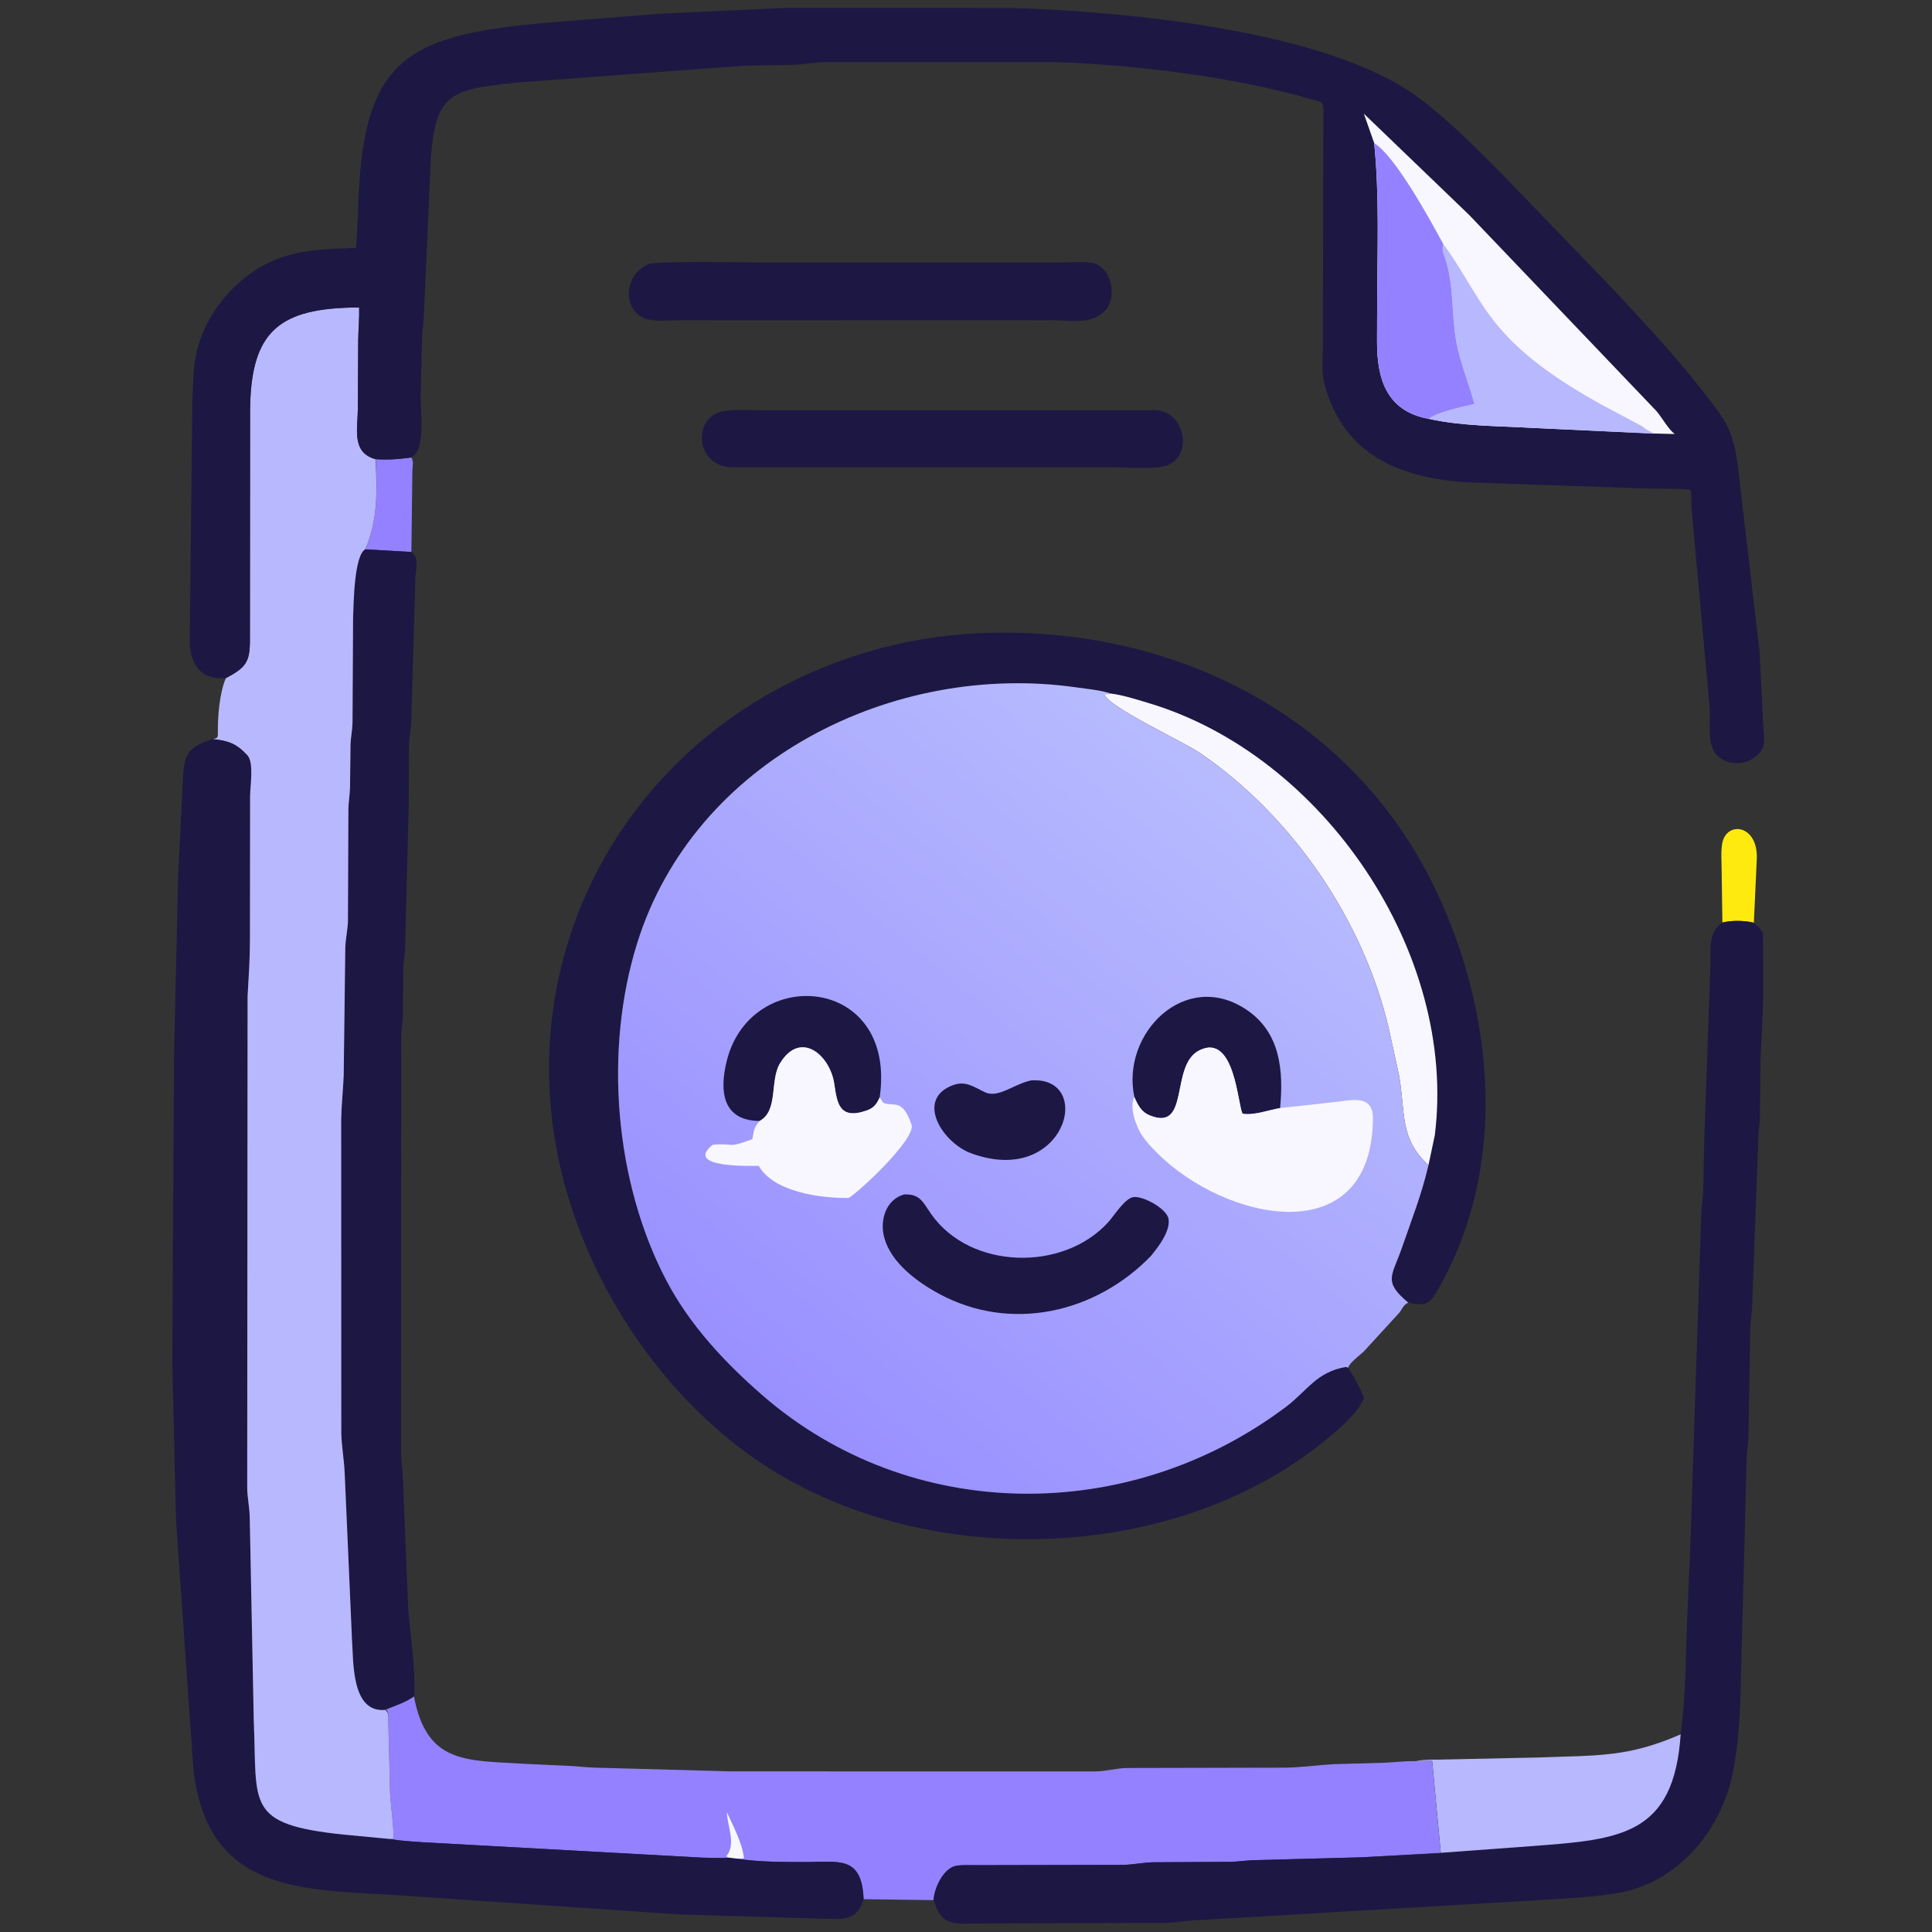 <?xml version="1.0" encoding="utf-8" ?>
<svg xmlns="http://www.w3.org/2000/svg" xmlns:xlink="http://www.w3.org/1999/xlink" width="512" height="512">
	<rect width="100%" height="100%" fill="#333333" stroke="none"/>
	<path fill="#FFEA0F" d="M456.454 244.496L456.248 230.464C456.253 228.235 456.004 225.633 456.422 223.444C457.552 217.515 465.935 218.462 465.569 227.636L464.79 244.523C462.245 243.926 458.859 243.864 456.454 244.496Z"/>
	<path fill="#9381FF" d="M99.567 121.676C102.741 121.917 105.812 121.688 109.02 121.223C109.639 122.334 109.374 123.339 109.287 124.5L109.022 146.283L96.797 145.589C100.159 137.87 99.987 129.88 99.567 121.676Z"/>
	<path fill="#1D1743" d="M305.036 108.715C314.558 107.801 317.07 122.766 307.216 123.807C303.412 124.209 299.243 123.855 295.411 123.839L194.8 123.833C183.884 124.288 183.308 110.069 192.013 108.919C195.71 108.43 199.817 108.766 203.564 108.765L305.036 108.715Z"/>
	<path fill="#1D1743" d="M203.343 69.577L281.048 69.564C283.63 69.557 286.646 69.261 289.181 69.614C294.539 70.36 296.333 78.788 292.783 82.402C289.127 86.124 283.816 84.871 279.111 84.868L257.871 84.849L179.824 84.879C177.343 84.879 174.136 85.228 171.734 84.647C165.109 83.044 165.008 73.547 171.157 70.338L171.745 70.025C173.548 69.053 199.333 69.578 203.343 69.577Z"/>
	<path fill="#1D1743" d="M96.797 145.565L108.991 146.283C111.213 147.421 110.131 151.125 110.083 153.175L108.965 191.414C108.912 193.295 108.464 195.111 108.401 196.992L108.316 213.375L107.334 251.625C107.272 253.206 106.931 254.756 106.868 256.336L106.756 269.375C106.702 271.029 106.392 272.659 106.334 274.314L106.296 385.625C106.335 387.55 106.693 389.449 106.747 391.374L108.19 426.71C108.863 434.218 110.127 442.037 109.776 449.581C107.39 451.249 104.68 452.054 102.076 453.121L102.074 453.148C93.055 453.935 93.71 440.424 93.267 434.25L91.343 390.375C91.187 386.837 90.527 383.247 90.445 379.727L90.42 296.519C90.512 292.752 90.91 288.91 91.083 285.125L91.508 251.189C91.569 248.764 92.153 246.39 92.212 244L92.328 214.357C92.378 212.434 92.716 210.539 92.762 208.616L92.897 197.047C92.995 195.236 93.378 193.425 93.421 191.625L93.57 163.673C93.73 159.361 93.888 147.208 96.797 145.565Z"/>
	<path fill="#9381FF" d="M109.701 449.581C113.142 467.736 123.817 466.457 139.503 467.453L151.5 468.013C153.557 468.122 155.57 468.401 157.641 468.44L193.785 469.434L290.388 469.442C293.106 469.404 295.836 468.579 298.625 468.54L340.822 468.446C345.061 468.361 349.294 467.756 353.528 467.52L366.764 467.148C369.567 467.022 372.373 466.674 375.18 466.729L379.537 466.641L381.825 491.014L360.629 492.211L331.7 492.983C329.811 493.1 327.972 493.363 326.069 493.411L305.417 493.523C302.778 493.614 300.178 494.183 297.5 494.214L258.284 494.297C256.696 494.301 254.918 494.186 253.358 494.473C249.985 495.091 247.492 500.568 247.434 503.554L228.862 503.306C228.368 491.594 222.244 493.502 213.214 493.465C207.215 493.441 201.172 493.472 195.223 492.571L194.98 492.532L193.152 492.483C190.866 492.491 188.411 492.31 186.11 492.3L112.161 488.224C109.307 488.006 106.371 487.903 103.553 487.391L104.29 487.125C104.298 483.126 103.593 479.097 103.376 475.095L102.886 455.44C102.845 454.484 103.012 453.926 102.442 453.148L102.076 453.121C104.68 452.054 107.39 451.249 109.701 449.581Z"/>
	<path fill="#F8F7FF" d="M193.152 492.483L192.51 491.904C195.146 488.677 192.742 483.931 192.617 480.203C194.329 484.032 196.666 488.233 197.158 492.431C196.462 492.629 195.697 492.546 194.98 492.532L193.152 492.483Z"/>
	<path fill="#1D1743" d="M456.454 244.496C458.859 243.864 462.245 243.926 464.641 244.523C465.79 245.343 466.507 246.092 467.218 247.303L467.24 264.192C467.205 270.404 466.748 275.52 466.533 281.437L466.403 295.766C466.36 297.673 466.046 299.556 465.975 301.461L464.317 346.55C464.218 348.419 463.89 350.258 463.835 352.141L463.342 380.917C463.295 382.566 462.984 384.178 462.899 385.819L461.343 445.588C461.176 453.703 460.781 462.565 459.062 470.5C455.826 485.439 444.511 498.857 429.032 501.615C422.153 502.841 414.975 503.063 408.004 503.543L316.224 508.935C314.015 509.02 311.833 509.488 309.596 509.569L258.95 509.749C252.866 509.757 249.566 510.616 247.434 503.554C247.492 500.568 249.985 495.091 253.358 494.473C254.918 494.186 256.696 494.301 258.284 494.297L297.5 494.214C300.178 494.183 302.778 493.614 305.417 493.523L326.069 493.411C327.972 493.363 329.811 493.1 331.7 492.983L360.629 492.211L381.825 491.107L379.537 466.641L375.18 466.719C377.148 466.276 379.264 466.331 381.258 466.314L408.25 465.734C423.561 465.129 431.352 465.734 445.396 459.616C446.756 450.118 446.711 438.88 447.12 429L447.973 409.038L450.86 321.39C450.931 319.362 451.296 317.377 451.391 315.359L451.642 302.359L453.293 255.339C453.347 251.268 452.703 247.05 456.454 244.496Z"/>
	<path fill="#B8B8FF" d="M375.18 466.719C377.148 466.276 379.264 466.331 381.258 466.314L408.25 465.734C423.561 465.129 431.352 465.734 445.396 459.616C443.598 486.45 429.319 487.482 406.152 489.223L381.825 491.014L379.537 466.641L375.18 466.719Z"/>
	<path fill="#1D1743" d="M56.446 195.849C60.304 196.23 62.618 196.99 65.339 199.913L65.563 200.146C67.355 202.063 66.278 208.438 66.278 210.94L66.236 249.146C66.221 254.684 65.893 258.753 65.611 264.042L65.514 394.449C65.567 397.029 66.132 399.559 66.184 402.163L67.249 455.967C68.221 478.381 64.828 483.467 91.207 486.199L103.553 487.367C106.371 487.903 109.307 488.006 112.161 488.224L186.11 492.3C188.411 492.31 190.866 492.491 193.152 492.28L194.98 492.532L195.223 492.571C201.172 493.472 207.215 493.441 213.214 493.465C222.244 493.502 228.368 491.594 228.862 503.299L228.626 504.036C227.124 508.105 224.569 508.589 220.684 508.558L179.694 507.324L108.324 502.452C82.283 500.544 55.13 503.108 51.25 468.875L46.655 403L45.658 361.243L46.104 280.875L47.206 232.316L48.532 205.416C48.953 199.378 50.307 197.836 56.446 195.849Z"/>
	<path fill="#B8B8FF" d="M59.855 179.713C65.122 176.945 66.22 175.434 66.228 169.78L66.272 108.964C66.376 87.666 73.975 81.537 95.182 81.478C95.254 84.316 94.975 87.26 94.933 90.11L94.839 108.263C94.829 113.341 93.082 119.743 99.229 121.597L99.503 121.676C99.987 129.88 100.159 137.87 96.797 145.565C93.888 147.208 93.73 159.361 93.57 163.673L93.421 191.625C93.378 193.425 92.995 195.236 92.897 197.047L92.762 208.616C92.716 210.539 92.378 212.434 92.328 214.357L92.212 244C92.153 246.39 91.569 248.764 91.508 251.189L91.083 285.125C90.91 288.91 90.512 292.752 90.42 296.519L90.445 379.727C90.527 383.247 91.187 386.837 91.343 390.375L93.267 434.25C93.71 440.424 93.055 453.935 102.074 453.148C103.012 453.926 102.845 454.484 102.886 455.44L103.376 475.095C103.593 479.097 104.298 483.126 104.29 487.125L103.553 487.367L91.207 486.199C64.828 483.467 68.221 478.381 67.249 455.967L66.184 402.163C66.132 399.559 65.567 397.029 65.514 394.449L65.611 264.042C65.893 258.753 66.221 254.684 66.236 249.146L66.278 210.94C66.278 208.438 67.355 202.063 65.563 200.146L65.339 199.913C62.618 196.99 60.304 196.23 56.446 195.849C57.79 195.577 57.749 195.438 57.735 194.057C57.69 189.763 58.177 183.642 59.855 179.713Z"/>
	<path fill="#1D1743" d="M357.259 362.464C359.011 365.092 360.353 367.659 361.531 370.587L360.201 372.822C357.867 376.147 354.705 378.83 351.595 381.395C310.839 415.017 243.104 416.618 199.877 386.46C176.627 370.238 158.797 344.443 150.625 317.377C131.359 253.568 168.048 189.282 233.108 171.866C242.824 169.266 253.011 167.865 263.056 167.675C312.658 166.734 358.77 190.358 380.414 235.697C396.02 268.389 399.699 308.588 381.516 340.963C379.001 345.442 378.257 346.282 373.213 345.219C366.437 339.591 368.932 338.115 371.403 331.005C373.955 323.661 376.812 316.363 378.564 308.774C370.871 301.796 372.481 294.936 370.791 285.125L368.038 272.559C361.344 243.899 342.51 216.331 318.083 199.6C313.572 196.51 293.391 187.235 292.625 183.917C293.087 183.984 293.438 183.98 293.893 183.889L294.359 183.791C291.44 182.861 288.381 182.613 285.362 182.18C236.821 175.21 184.012 201.391 168.852 249.968C160.013 278.293 162.86 313.242 176.625 339.398C182.823 351.175 192.018 361.024 201.991 369.709C241.355 403.993 299.285 404.048 340.766 372.85C346.396 368.616 348.903 363.527 356.735 362.252L357.259 362.464Z"/>
	<path fill="#F8F7FF" d="M294.359 183.791C297.66 184.209 301.051 185.325 304.238 186.272C350.677 200.076 386.323 252.611 380.232 300.875L378.564 308.774C370.871 301.796 372.481 294.936 370.791 285.125L368.038 272.559C361.344 243.899 342.51 216.331 318.083 199.6C313.572 196.51 293.391 187.235 292.625 183.917C293.087 183.984 293.438 183.98 293.893 183.889L294.359 183.791Z"/>
	<path fill="#1D1743" d="M59.855 179.713C53.341 180.295 50.554 176.249 50.275 170.461L50.977 106.327C51.232 101.66 51.069 97.369 52.23 92.778C55.1 81.431 64.384 71.362 75.616 67.875C81.534 66.038 88.198 65.921 94.36 65.698L94.864 57.125C95.661 14.573 107.538 8.937 148.867 5.706L174.69 3.653L207.71 2.105L267.845 2.11C298.211 2.993 351.54 8.015 375.571 25.635C383.731 31.618 390.724 38.82 397.867 45.938L426.818 75.929C435.317 85.073 443.852 94.105 451.508 103.979C457.147 111.252 458.865 113.194 460.384 122.11L466.295 172.651L467.315 192.723C467.391 195.016 467.983 197.33 466.515 199.25C462.937 203.93 454.692 203.094 453.43 197.029C452.856 194.269 453.192 190.834 453.125 187.99L448.252 134.444C448.207 133.654 448.434 130.304 447.867 129.83C447.41 129.446 438.313 129.5 437.03 129.492L388.328 127.802C370.828 126.53 356.221 120.645 351.062 102.042C350.151 98.757 350.523 95.093 350.581 91.725L350.691 31.733C350.7 26.693 351.395 27.411 346.639 26.05C326.684 20.342 300.606 17.135 279.625 16.459L218.213 16.471C215.729 16.524 213.33 17.028 210.875 17.139L196.875 17.438L137.086 21.869C119.777 23.688 115.578 24.499 114.203 41.308L112.336 83.381C112.293 85.32 111.948 87.2 111.874 89.125L111.476 104.613C111.319 108.228 112.91 118.593 109.407 120.975L109.02 121.223C105.812 121.688 102.741 121.917 99.503 121.676L99.229 121.597C93.082 119.743 94.829 113.341 94.839 108.263L94.933 90.11C94.975 87.26 95.254 84.316 95.182 81.478C73.975 81.537 66.376 87.666 66.272 108.964L66.228 169.78C66.22 175.434 65.122 176.945 59.855 179.713Z"/>
	<path fill="#F8F7FF" d="M364.171 37.917L361.43 30.121L389.375 56.995L438.959 108.92C440.499 110.704 442.026 113.64 443.809 115.019L438.397 114.888L405.962 113.392C396.801 112.853 387.659 112.976 378.631 111.001C367.259 108.936 364.906 100.126 364.927 90.496L364.959 80.106C365.004 66.056 365.589 51.905 364.171 37.917Z"/>
	<path fill="#B8B8FF" d="M382.433 64.593C386.919 70.59 390.264 77.393 394.688 83.464C402.244 93.834 413.212 100.964 424.253 107.138L435.036 112.883C435.42 113.102 435.683 113.318 435.996 113.625L438.397 114.94L405.962 113.392C396.801 112.853 387.659 112.976 378.631 111.001C380.828 109.253 387.699 107.714 390.732 107.086C389.273 101.477 386.975 96.308 385.927 90.561C384.61 83.344 385.357 75.625 383.038 68.625C382.701 67.608 382.236 66.801 382.338 65.683L382.433 64.593Z"/>
	<path fill="#9381FF" d="M364.171 37.917C369.797 41.344 379.254 58.712 382.433 64.593L382.338 65.683C382.236 66.801 382.701 67.608 383.038 68.625C385.357 75.625 384.61 83.344 385.927 90.561C386.975 96.308 389.273 101.477 390.732 107.086C387.699 107.714 380.828 109.253 378.631 111.001C367.259 108.936 364.906 100.126 364.927 90.496L364.959 80.106C365.004 66.056 365.589 51.905 364.171 37.917Z"/>
	<defs>
		<linearGradient id="gradient_0" gradientUnits="userSpaceOnUse" x1="205.283" y1="371.882" x2="335.299" y2="213.839">
			<stop offset="0" stop-color="#9990FF"/>
			<stop offset="1" stop-color="#B7BBFE"/>
		</linearGradient>
	</defs>
	<path fill="url(#gradient_0)" d="M357.259 362.464L356.735 362.252C348.903 363.527 346.396 368.616 340.766 372.85C299.285 404.048 241.355 403.993 201.991 369.709C192.018 361.024 182.823 351.175 176.625 339.398C162.86 313.242 160.013 278.293 168.852 249.968C184.012 201.391 236.821 175.21 285.362 182.18C288.381 182.613 291.44 182.861 294.359 183.791L293.893 183.889C293.438 183.98 293.087 183.984 292.625 183.917C293.391 187.235 313.572 196.51 318.083 199.6C342.51 216.331 361.344 243.899 368.038 272.559L370.791 285.125C372.481 294.936 370.871 301.796 378.564 308.774C376.812 316.363 373.955 323.661 371.403 331.005C368.932 338.115 366.437 339.591 373.213 345.219C371.919 345.759 371.665 346.828 370.825 347.891L361.473 358.099C360.37 359.154 357.959 360.898 357.338 362.228L357.259 362.464Z"/>
	<path fill="#1D1743" d="M273.333 286.314C290.43 285.222 282.122 315.394 256.598 305.341L255.879 304.986C248.526 301.098 243.252 290.823 252.748 287.513C256.055 286.361 258.253 288.19 261.125 289.495C264.644 291.094 268.977 287.104 273.333 286.314Z"/>
	<path fill="#1D1743" d="M300.624 290.728C297.025 273.997 313.977 256.779 330.196 267.49C339.344 273.532 340.175 283.701 339.239 293.647C336.282 294.159 332.253 295.654 329.324 295.149C328.022 293.503 327.392 273.49 317.794 278.371C309.976 282.348 315.476 299.98 304.703 295.588C302.435 294.663 301.53 292.837 300.624 290.728Z"/>
	<path fill="#1D1743" d="M201.318 297.065C191.562 297.008 190.54 289.342 192.62 281.067C199.046 255.494 237.796 258.447 233.127 290.803C232.372 292.511 231.611 293.607 229.78 294.259C222.197 296.963 221.838 292.041 221.072 287.121C219.89 279.53 212.094 272.91 206.701 281.809C203.958 286.336 206.326 294.353 201.318 297.065Z"/>
	<path fill="#F8F7FF" d="M201.318 297.065C206.326 294.353 203.958 286.336 206.701 281.809C212.094 272.91 219.89 279.53 221.072 287.121C221.838 292.041 222.197 296.963 229.78 294.259C231.611 293.607 232.372 292.511 233.127 290.803L234.057 292.234C236.765 293.481 239.14 290.779 241.569 298.086C242.77 301.698 227.718 315.905 224.889 317.464C217.771 317.576 205.096 316.01 201.076 308.961C198.429 308.97 181.256 309.505 188.875 303.37C194.889 302.836 192.458 304.492 199.394 301.878C199.819 299.486 199.764 298.87 201.318 297.065Z"/>
	<path fill="#1D1743" d="M239.601 316.546C243.853 316.347 244.592 318.628 246.736 321.693C257.132 336.552 281.807 337.067 293.727 323.856C295.266 322.149 298.019 317.678 300.286 317.256C302.765 316.794 309.261 320.295 309.678 323.065C310.169 326.329 306.98 330.414 305.055 332.792C290.441 347.936 267.914 353.2 248.827 342.854C243.059 339.728 236.155 334.669 234.335 327.987C233.1 323.456 234.716 317.904 239.601 316.546Z"/>
	<path fill="#F8F7FF" d="M300.624 290.728C301.53 292.837 302.435 294.663 304.703 295.588C315.476 299.98 309.976 282.348 317.794 278.371C327.392 273.49 328.022 293.503 329.324 295.149C332.253 295.654 336.282 294.159 339.239 293.647L355 291.911C359.291 291.296 363.876 290.607 363.835 296.386C363.584 332.154 324.617 323.664 306.518 305.403C304.641 303.509 302.632 301.378 301.563 298.898L300.757 296.875C300.211 295.051 299.691 292.42 300.624 290.728Z"/>
</svg>
